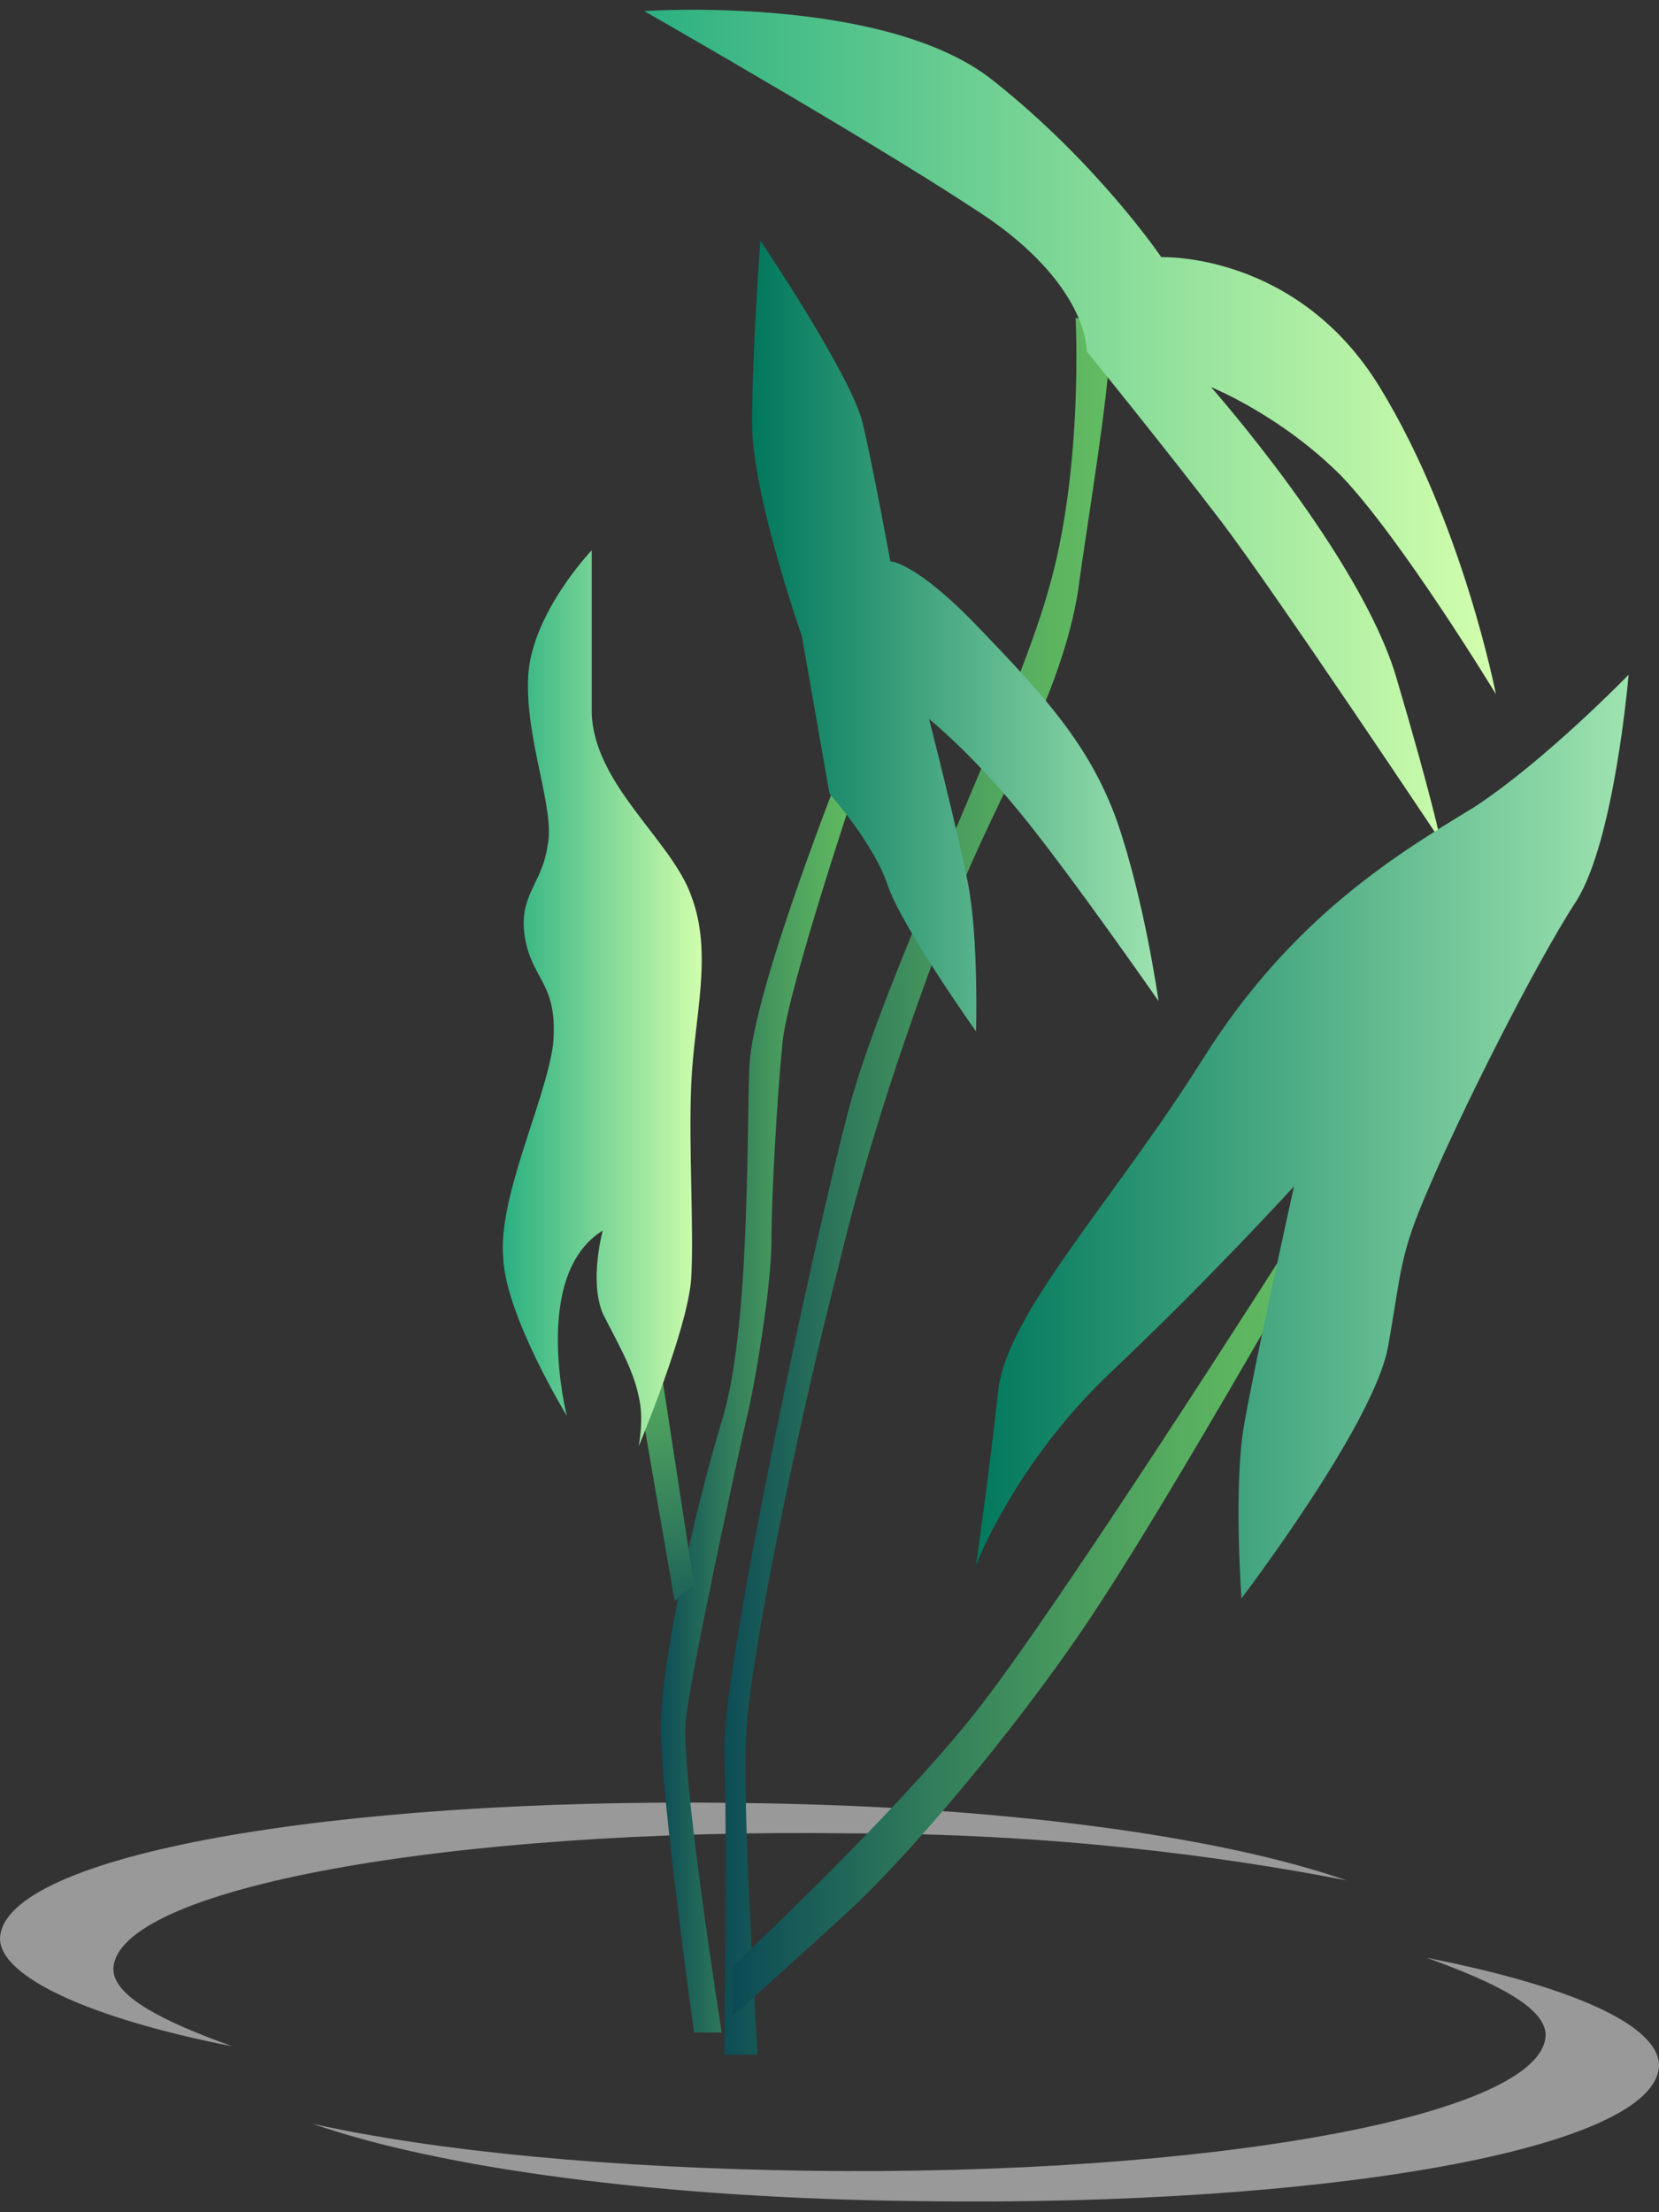 <?xml version="1.0" encoding="utf-8"?>
<!-- Generator: Adobe Illustrator 22.0.1, SVG Export Plug-In . SVG Version: 6.00 Build 0)  -->
<svg version="1.1" id="圖層_1" xmlns="http://www.w3.org/2000/svg" xmlns:xlink="http://www.w3.org/1999/xlink" x="0px" y="0px"
	 viewBox="0 0 60 80" style="enable-background:new 0 0 60 80;" xml:space="preserve">
<rect x="0" y="0" width="60" height="80" fill="#333333" stroke="none"/>
<style type="text/css">
	.st0{opacity:0.5;}
	.st1{fill:#FFFFFF;}
	.st2{fill:url(#SVGID_1_);}
	.st3{fill:url(#SVGID_2_);}
	.st4{fill:url(#SVGID_3_);}
	.st5{fill:url(#SVGID_4_);}
	.st6{fill:url(#SVGID_5_);}
	.st7{fill:url(#SVGID_6_);}
	.st8{fill:url(#SVGID_7_);}
	.st9{fill:url(#SVGID_8_);}
</style>
<g>
	<g id="XMLID_1_" class="st0">
		<path id="XMLID_3_" class="st1" d="M29.2,78.5c14.6,0.2,26.6-2,26.7-4.9c0-1-1.8-1.9-4.3-2.8c5.1,1,8.4,2.4,8.4,3.9
			c-0.1,3-12,5.1-26.7,4.9c-9.5-0.1-17.4-1.2-22-2.8C15.8,77.8,22.1,78.4,29.2,78.5z"/>
		<path id="XMLID_2_" class="st1" d="M30.8,66.3c-14.6-0.2-26.6,2-26.7,4.9c0,1,1.8,1.9,4.3,2.8C3.3,73,0,71.5,0,70.1
			c0.1-3,12-5.1,26.7-4.9c9.5,0.1,17.4,1.2,22,2.8C44.1,67.1,37.9,66.3,30.8,66.3z"/>
	</g>
	<g>
		
			<linearGradient id="SVGID_1_" gradientUnits="userSpaceOnUse" x1="-510.915" y1="532.421" x2="-497.021" y2="532.421" gradientTransform="matrix(1 0 0 1 537 -489.495)">
			<stop  offset="0" style="stop-color:#0C4B56"/>
			<stop  offset="0.338" style="stop-color:#317C5B"/>
			<stop  offset="0.596" style="stop-color:#499B5E"/>
			<stop  offset="0.846" style="stop-color:#5BB360"/>
			<stop  offset="1" style="stop-color:#62BC61"/>
		</linearGradient>
		<path class="st2" d="M38.9,11.5c0,0,0.3,5.5-1,9.9c-1.2,4.3-5.9,13.8-7.2,18.7c-1.3,4.9-4.7,20.8-4.5,23.4c0.1,2.6,0,10.8,0,10.8
			h1.2c0,0-0.6-9.4-0.4-11.8c0.2-3,1.9-11.1,3.3-16.6c1.1-4.6,2.6-9,4.3-13.4c1.4-3.6,3.8-7.3,4.4-11.2c0.2-1.6,1.2-7.6,1.1-8.6
			C39.8,11.5,38.9,11.5,38.9,11.5z"/>
		
			<linearGradient id="SVGID_2_" gradientUnits="userSpaceOnUse" x1="-513.195" y1="539.768" x2="-505.807" y2="539.768" gradientTransform="matrix(1 0 0 1 537 -489.495)">
			<stop  offset="0" style="stop-color:#0C4B56"/>
			<stop  offset="0.338" style="stop-color:#317C5B"/>
			<stop  offset="0.596" style="stop-color:#499B5E"/>
			<stop  offset="0.846" style="stop-color:#5BB360"/>
			<stop  offset="1" style="stop-color:#62BC61"/>
		</linearGradient>
		<path class="st3" d="M30.7,27.1c0,0-3.5,8.7-3.6,11.5c-0.1,3,0,9.6-1,12.8c-1,3.3-2.2,8.7-2.2,11.1c0,2.4,1.2,11,1.2,11h1
			c0,0-1.5-9.5-1.3-11.3c0.2-1.8,1.9-9.6,2.2-10.9c0.3-1.2,0.9-4.8,0.9-6.4c0-1.6,0.2-5.2,0.4-7.2c0.2-2,2.8-9.7,2.8-9.7L30.7,27.1z
			"/>
		
			<linearGradient id="SVGID_3_" gradientUnits="userSpaceOnUse" x1="-512.799" y1="549.619" x2="-513.631" y2="535.607" gradientTransform="matrix(1 0 0 1 537 -489.495)">
			<stop  offset="0" style="stop-color:#0C4B56"/>
			<stop  offset="0.338" style="stop-color:#317C5B"/>
			<stop  offset="0.596" style="stop-color:#499B5E"/>
			<stop  offset="0.846" style="stop-color:#5BB360"/>
			<stop  offset="1" style="stop-color:#62BC61"/>
		</linearGradient>
		<polygon class="st4" points="22.2,45.2 24.4,57.9 25.1,57.3 23.3,45.6 		"/>
		
			<linearGradient id="SVGID_4_" gradientUnits="userSpaceOnUse" x1="-510.425" y1="548.543" x2="-489.751" y2="548.543" gradientTransform="matrix(1 0 0 1 537 -489.495)">
			<stop  offset="0" style="stop-color:#0C4B56"/>
			<stop  offset="0.338" style="stop-color:#317C5B"/>
			<stop  offset="0.596" style="stop-color:#499B5E"/>
			<stop  offset="0.846" style="stop-color:#5BB360"/>
			<stop  offset="1" style="stop-color:#62BC61"/>
		</linearGradient>
		<path class="st5" d="M26.5,71.1c0,0,5.8-5.4,8.8-9.2c3-3.8,11.2-16.7,11.2-16.7l0.6,0.5c0,0-4.6,8.1-7.2,12.1
			C37.2,62,33,67,30.6,69.2c-2.3,2.1-4.1,3.7-4.1,3.7V71.1z"/>
		
			<linearGradient id="SVGID_5_" gradientUnits="userSpaceOnUse" x1="-513.681" y1="504.947" x2="-482.967" y2="504.947" gradientTransform="matrix(1 0 0 1 537 -489.495)">
			<stop  offset="0" style="stop-color:#2CB081"/>
			<stop  offset="1" style="stop-color:#D2FFAD"/>
		</linearGradient>
		<path class="st6" d="M39.3,12.7c0,0,0.1-2.2-3.4-4.7c-3.5-2.4-12.6-7.6-12.6-7.6S32-0.2,35.9,2.9c3.8,3,6.1,6.4,6.1,6.4
			s4.9-0.2,7.9,4.7c3,4.9,4.2,11.1,4.2,11.1s-3.4-5.6-5.6-7.9c-2.2-2.2-4.7-3.2-4.7-3.2s5.4,6.1,6.7,10.5s1.6,5.9,1.6,5.9
			s-6-9-7.9-11.5S39.3,12.7,39.3,12.7z"/>
		
			<linearGradient id="SVGID_6_" gradientUnits="userSpaceOnUse" x1="-509.794" y1="512.574" x2="-495.1" y2="512.574" gradientTransform="matrix(1 0 0 1 537 -489.495)">
			<stop  offset="0" style="stop-color:#00775C"/>
			<stop  offset="1" style="stop-color:#9DE3AF"/>
		</linearGradient>
		<path class="st7" d="M30,28.7L29,23c0,0-1.8-5.1-1.8-7.7s0.3-6.6,0.3-6.6s3.3,4.9,3.7,6.6c0.4,1.7,1,5,1,5s0.9,0,3.2,2.4
			s4,4.2,5,7c1,2.9,1.5,6.5,1.5,6.5s-3.2-4.6-5-6.8c-1.8-2.2-3.3-3.4-3.3-3.4s1,3.9,1.4,5.9s0.3,5.4,0.3,5.4s-2.7-3.8-3.2-5.3
			C31.6,30.5,30,28.7,30,28.7z"/>
		
			<linearGradient id="SVGID_7_" gradientUnits="userSpaceOnUse" x1="-518.751" y1="525.482" x2="-511.558" y2="525.482" gradientTransform="matrix(1 0 0 1 537 -489.495)">
			<stop  offset="0" style="stop-color:#2CB081"/>
			<stop  offset="1" style="stop-color:#D2FFAD"/>
		</linearGradient>
		<path class="st8" d="M21.8,44.5c0,0-0.5,1.8,0,3c0.5,1,1.1,2,1.3,3c0.2,0.8,0,1.8,0,1.8s1.8-4.3,1.9-6.1c0.1-1.8-0.1-4.7,0-7
			c0.1-2.4,0.8-4.7,0-6.8c-0.7-2-3.5-4-3.6-6.6c0-2.7,0-5.9,0-5.9s-2.2,2.3-2.3,4.6s1,4.8,0.7,6.1c-0.2,1.4-1.1,1.8-0.8,3.4
			c0.3,1.5,1.2,1.6,1,3.8c-0.3,2.1-2,5.5-1.8,7.7c0.1,2.1,2.3,5.7,2.3,5.7S19.2,46.1,21.8,44.5z"/>
		
			<linearGradient id="SVGID_8_" gradientUnits="userSpaceOnUse" x1="-501.886" y1="530.584" x2="-478.163" y2="530.584" gradientTransform="matrix(1 0 0 1 537 -489.495)">
			<stop  offset="0" style="stop-color:#00775C"/>
			<stop  offset="1" style="stop-color:#9DE3AF"/>
		</linearGradient>
		<path class="st9" d="M58.9,24.4c0,0-3,3.1-5.6,4.8c-2.8,1.7-6.6,4-9.8,9.1c-3.2,5.1-7.1,9.2-7.4,12c-0.3,2.8-0.8,6.3-0.8,6.3
			s1.4-3.7,4.9-7s6.6-6.7,6.6-6.7s-1.4,6.3-1.8,8.6c-0.4,2.2-0.1,6.3-0.1,6.3s4.8-6.3,5.3-9.1c0.5-2.8,0.4-3.3,1.5-5.8
			c1.1-2.6,3.8-8,5.3-10.3C58.4,30.4,58.9,24.4,58.9,24.4z"/>
	</g>
</g>
</svg>

